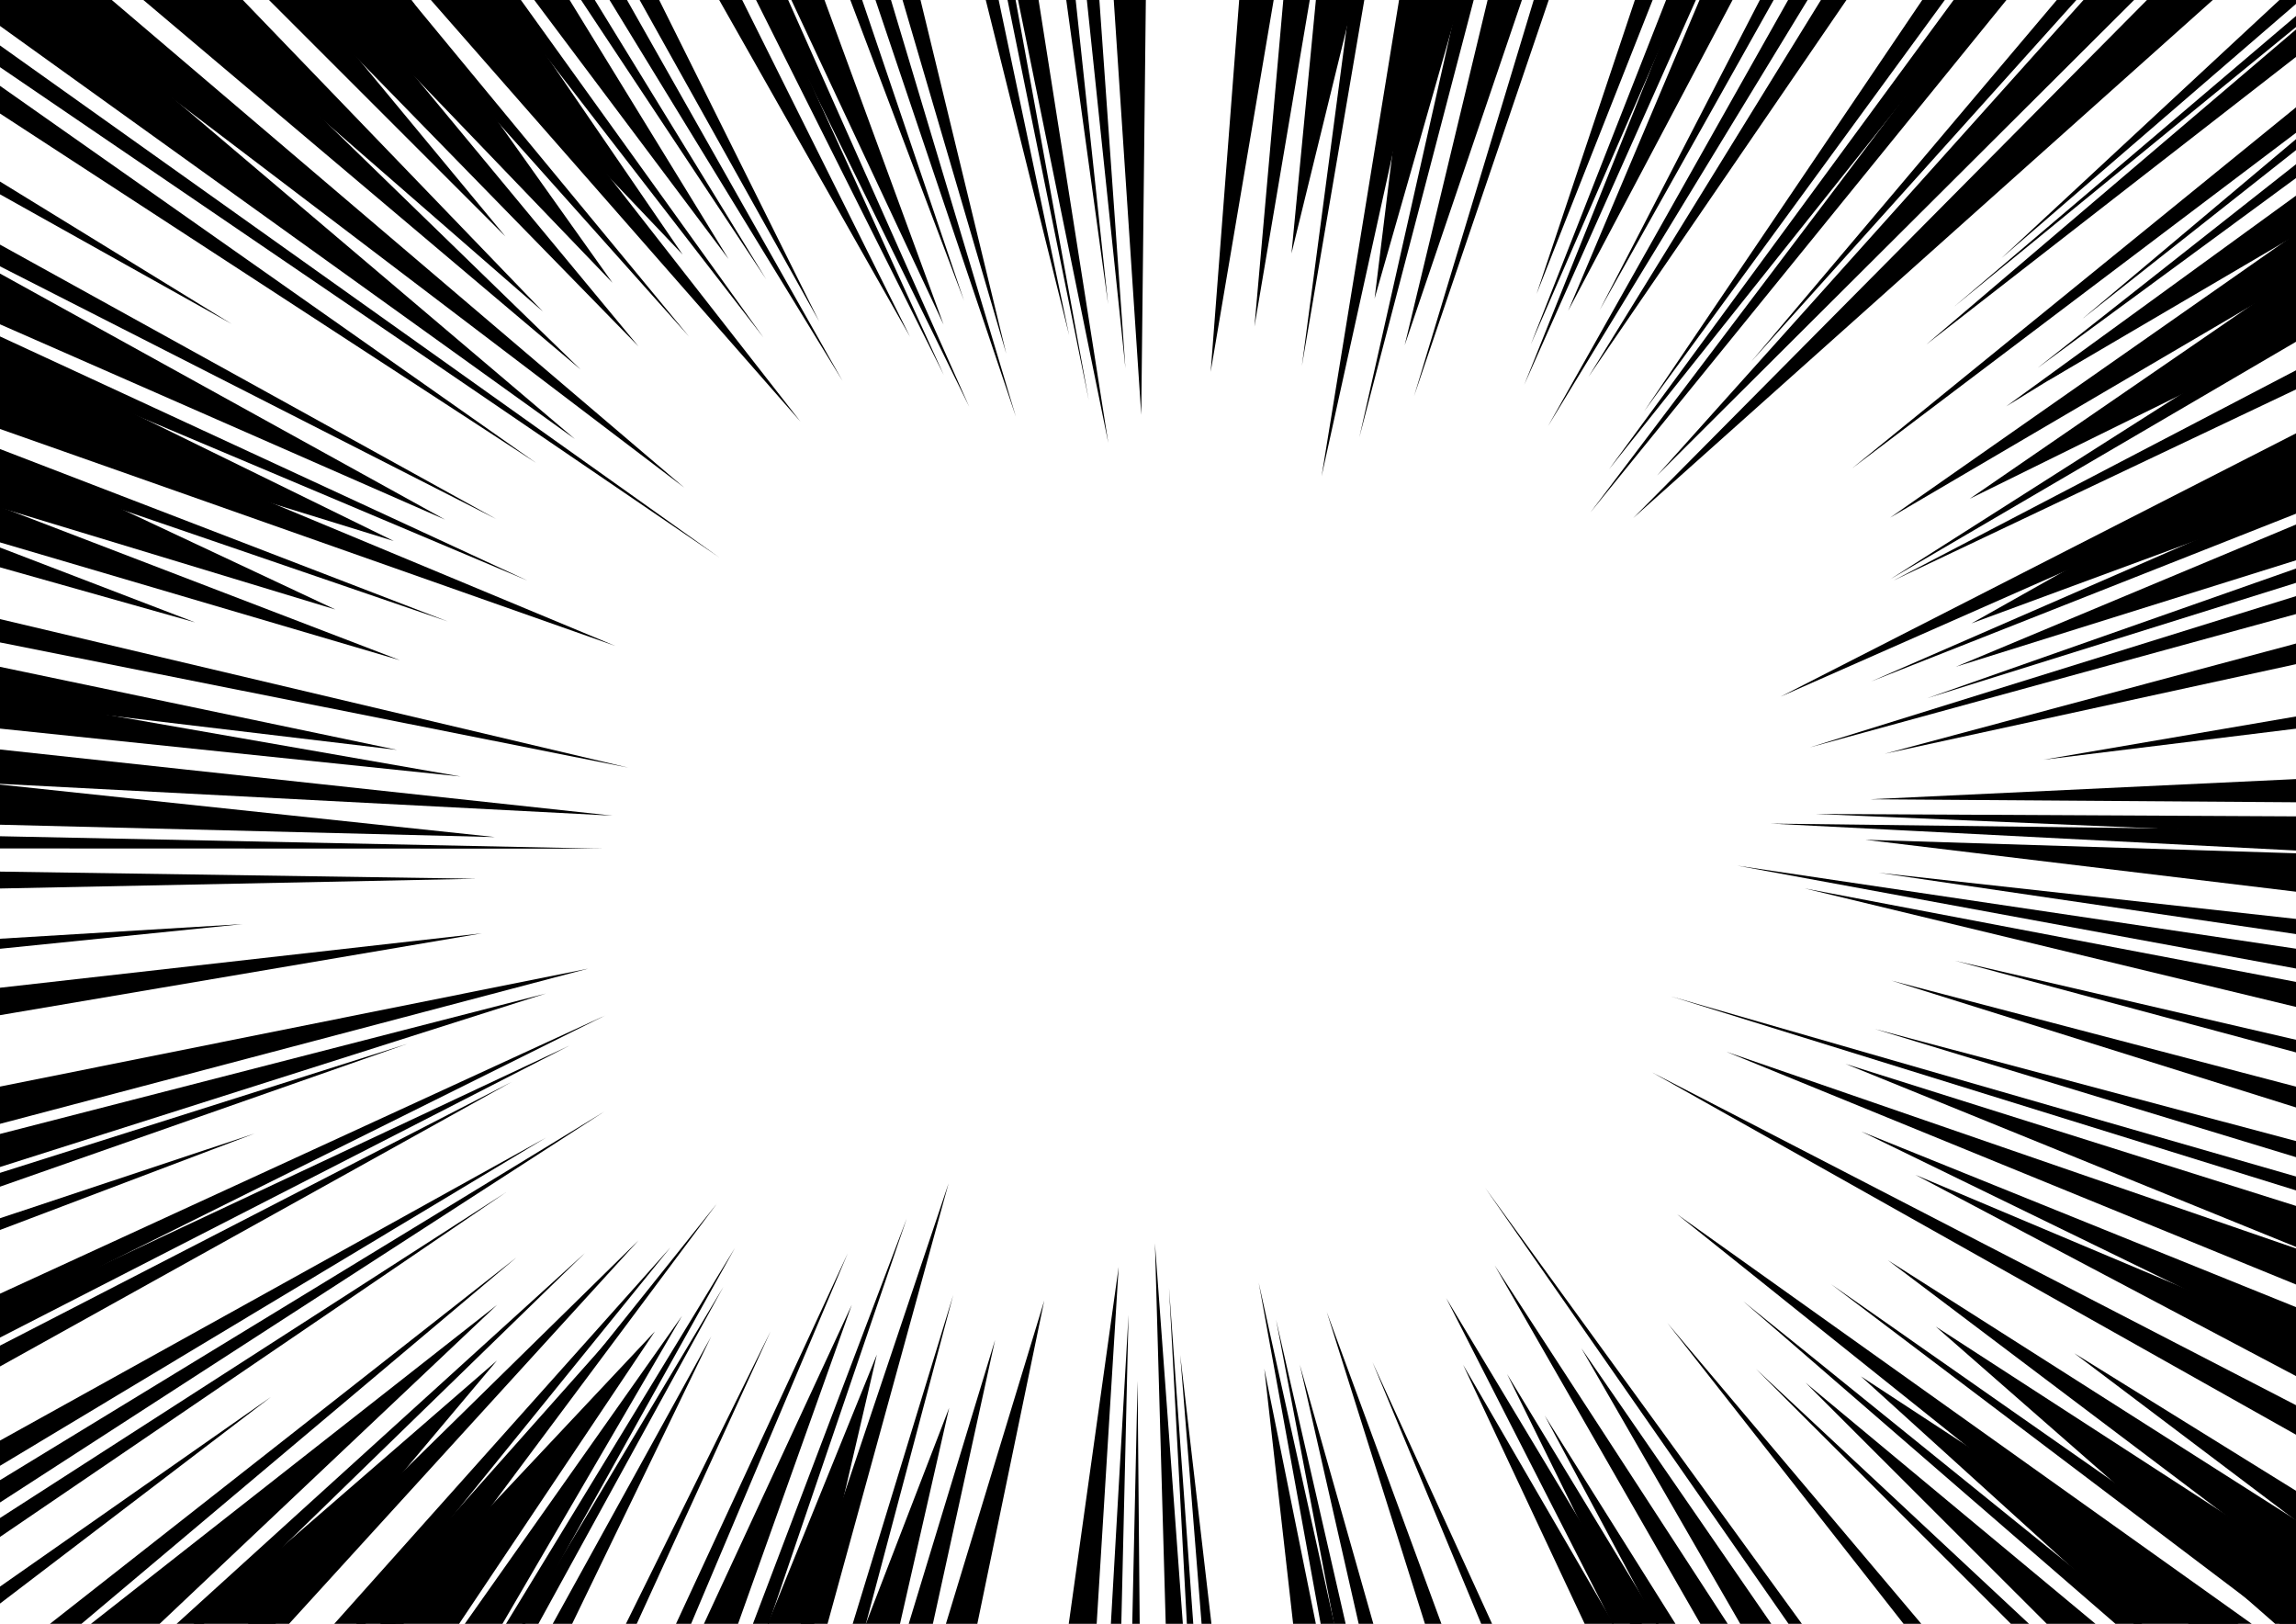 <?xml version="1.0" encoding="utf-8"?>
<!-- Generator: Adobe Illustrator 23.0.0, SVG Export Plug-In . SVG Version: 6.00 Build 0)  -->
<svg version="1.1" id="comic" xmlns="http://www.w3.org/2000/svg" xmlns:xlink="http://www.w3.org/1999/xlink" x="0px" y="0px"
	 viewBox="0 0 1190.6 841.9" style="enable-background:new 0 0 1190.6 841.9;" xml:space="preserve">
<style type="text/css">
	.st0{clip-path:url(#SVGID_2_);}
</style>
<g>
	<defs>
		<rect id="SVGID_1_" width="1190.6" height="841.9"/>
	</defs>
	<clipPath id="SVGID_2_">
		<use xlink:href="#SVGID_1_"  style="overflow:visible;"/>
	</clipPath>
	<polygon class="st0" points="424.8,166.7 302.3,-52.6 313.8,-56.3 	"/>
	<polygon class="st0" points="436.9,197.5 266.6,-80.9 280.6,-78.7 	"/>
	<polygon class="st0" points="397.3,144.8 250.8,-76.2 260.5,-78.1 	"/>
	<polygon class="st0" points="980.8,508.4 1223.8,572.1 1218.4,582.9 	"/>
	<polygon class="st0" points="1013.8,498.1 1272.1,558 1266.3,566 	"/>
	<polygon class="st0" points="395.9,175 233.7,-34.8 243.3,-37.3 	"/>
	<polygon class="st0" points="415.1,218.6 198,-29 226.5,-22.9 	"/>
	<polygon class="st0" points="331.1,179.6 80.6,-76.9 124,-70.4 	"/>
	<polygon class="st0" points="262.1,122.6 5.6,-133.9 55,-127.4 	"/>
	<polygon class="st0" points="377.8,134.3 212.6,-85.9 241,-88.6 	"/>
	<polygon class="st0" points="354.8,252.8 -15,-28.3 11,-40 	"/>
	<polygon class="st0" points="298.1,227.6 -69.4,-36.4 -28,-49 	"/>
	<polygon class="st0" points="373.1,289.1 -97.9,-31.9 -53.5,-14.5 	"/>
	<polygon class="st0" points="399.6,690.2 234.4,1051.2 244.1,1004.6 	"/>
	<polygon class="st0" points="278,240 -164,-48 -109.5,-32.5 	"/>
	<polygon class="st0" points="781.5,712.4 937.4,969.3 908.9,970.9 	"/>
	<polygon class="st0" points="801,733.9 999.5,1050 971,1051.6 	"/>
	<polygon class="st0" points="775.1,656.1 1028.3,1045.5 999.9,1047.8 	"/>
	<polygon class="st0" points="820,699 1076.8,1071.5 1033.6,1069.4 	"/>
	<polygon class="st0" points="770.1,615.8 1105.1,1076.9 1069.2,1045.6 	"/>
	<polygon class="st0" points="354,132 151.1,-81.4 202.6,-89 	"/>
	<polygon class="st0" points="317.6,146.6 98.6,-81.4 150.1,-89 	"/>
	<polygon class="st0" points="357.3,174.5 168.7,-36.9 179.9,-40.3 	"/>
	<polygon class="st0" points="977.3,390.8 1219.9,325.8 1220.7,337.8 	"/>
	<polygon class="st0" points="938.5,387.5 1250,290.6 1244.5,303.6 	"/>
	<polygon class="st0" points="999.3,362 1249.4,274.1 1248.8,284 	"/>
	<polygon class="st0" points="970.3,353.3 1213.4,247.4 1213.5,257.3 	"/>
	<polygon class="st0" points="923.3,361.2 1216.6,211.4 1203.7,237.5 	"/>
	<polygon class="st0" points="1014.2,345.7 1268.2,239.5 1263.8,267.6 	"/>
	<polygon class="st0" points="1022.3,323.2 1278.9,178.7 1273.6,230.5 	"/>
	<polygon class="st0" points="981.8,301 1232.9,169.9 1233.4,181.6 	"/>
	<g class="st0">
		<polygon points="205.9,388.8 -92.5,353.2 -76.2,329.8 		"/>
		<polygon points="238.9,402.6 -132.3,364 -116.1,340.6 		"/>
		<polygon points="317.7,422.9 -146.1,398.8 -131.3,374.4 		"/>
		<polygon points="256.7,434 -195.7,422.7 -168.6,388.9 		"/>
		<polygon points="312,440 -258,439.8 -211.5,429.2 		"/>
		<polygon points="247,455.6 -280.4,466.4 -226.6,448.5 		"/>
	</g>
	<g class="st0">
		<polygon points="257.5,269.2 -25.7,125 -16.5,117.7 		"/>
		<polygon points="273.5,301 -19.9,177.2 -11.3,169.2 		"/>
		<polygon points="319.1,334.9 -54.5,203.2 -20.8,193.4 		"/>
		<polygon points="207.4,342.3 -206.8,220.3 -157,202.5 		"/>
		<polygon points="101.2,322.7 -319.4,204 -263.2,182.9 		"/>
		<polygon points="230.8,269.4 -71.9,136.6 -43.3,117.9 		"/>
		<polygon points="204.2,280.5 -134.6,175.9 -84.3,139.1 		"/>
		<polygon points="173.9,316 -190.3,205.5 -140,168.6 		"/>
		<polygon points="232.2,322.2 -90.2,211.7 -80.3,201.9 		"/>
	</g>
	<polygon class="st0" points="325.8,398 -191.6,294.9 -135.3,289 	"/>
	<polygon class="st0" points="993.2,609.1 1270.1,725.8 1248,743.8 	"/>
	<polygon class="st0" points="965.3,586.7 1311.4,726.5 1289.3,744.5 	"/>
	<polygon class="st0" points="895.2,545.3 1334.3,696.9 1313.3,716.1 	"/>
	<polygon class="st0" points="957,551.6 1388.5,687.6 1353.1,712.5 	"/>
	<polygon class="st0" points="866.5,516.6 1414.2,674.4 1366.6,671.8 	"/>
	<polygon class="st0" points="972.2,533.5 1482,669.1 1425.4,671.4 	"/>
	<polygon class="st0" points="910.5,709.7 1142.9,926.6 1132,931.1 	"/>
	<polygon class="st0" points="904,674.7 1151.7,874.9 1141.2,880.2 	"/>
	<polygon class="st0" points="869.6,629.5 1192.2,859.4 1157,859.5 	"/>
	<polygon class="st0" points="249.9,483.9 -140.6,550.2 -115.9,525.2 	"/>
	<polygon class="st0" points="979,653.4 1343.2,885.2 1290.5,888.5 	"/>
	<polygon class="st0" points="1075.6,701.6 1446.9,931.9 1387.1,936.7 	"/>
	<polygon class="st0" points="936.3,716.9 1190.4,928.2 1157.8,938.3 	"/>
	<polygon class="st0" points="965,713.6 1261.5,907.8 1203,929.3 	"/>
	<polygon class="st0" points="1003.8,687.8 1323.3,894.8 1264.8,916.3 	"/>
	<polygon class="st0" points="949.5,665.8 1228.8,861.2 1216.5,867.8 	"/>
	<polygon class="st0" points="856.7,556 1325.4,798.2 1269.6,788.3 	"/>
	<g class="st0">
		<polygon points="1040.3,210.7 1232.2,71.2 1240.6,87.5 		"/>
		<polygon points="1056.3,191 1312.6,-11 1312,3.1 		"/>
		<polygon points="1079.6,165.5 1309.2,-27.6 1312.2,-18.2 		"/>
	</g>
	<polygon class="st0" points="521.8,183.4 451.1,-57.7 463.1,-58.7 	"/>
	<polygon class="st0" points="526.8,216.1 422.6,-93.1 435.7,-87.8 	"/>
	<polygon class="st0" points="499.9,155.9 406.1,-92.1 416,-91.7 	"/>
	<polygon class="st0" points="688,680.2 774.7,916 762.8,917.8 	"/>
	<polygon class="st0" points="711.7,706.2 821.9,947.3 812,947.6 	"/>
	<polygon class="st0" points="489.4,194.4 362.1,-59.8 372.2,-62.7 	"/>
	<polygon class="st0" points="489.3,168.3 396.9,-28.7 416,-31.5 	"/>
	<polygon class="st0" points="471.9,174.6 364.5,-14.9 375.1,-19.6 	"/>
	<polygon class="st0" points="502.6,210.9 377.6,-43.3 389.3,-43.6 	"/>
	<polygon class="st0" points="935.8,460.6 1211.2,513 1206.1,525.8 	"/>
	<polygon class="st0" points="900.8,448.8 1260.8,502.3 1249,512.9 	"/>
	<polygon class="st0" points="974.2,452.5 1268.1,485 1262.8,494.9 	"/>
	<polygon class="st0" points="941.3,422 1258.2,423.6 1255.9,435.4 	"/>
	<polygon class="st0" points="967.3,435.4 1209.7,443 1202.9,463.8 	"/>
	<polygon class="st0" points="969.7,414.4 1212.4,402.9 1211.6,416.1 	"/>
	<polygon class="st0" points="918.2,427 1234,430.9 1228.4,442.9 	"/>
	<g class="st0">
		<polygon points="846.9,268.6 1151.6,-38.6 1178,-27.3 		"/>
		<polygon points="859.3,246.5 1090,-10.7 1120.7,-14 		"/>
		<polygon points="908.1,187.5 1101.8,-41.7 1106.3,-32.9 		"/>
		<polygon points="852.6,213.2 1011.8,-22.2 1019.3,-14.8 		"/>
		<polygon points="824.7,265.7 1034.7,-12 1042.4,-2.4 		"/>
		<polygon points="834.3,243.4 1028.7,-21.3 1044.7,-20.7 		"/>
	</g>
	<polygon class="st0" points="960.3,242.9 1369.6,-89.9 1338.2,-42.7 	"/>
	<polygon class="st0" points="1059.6,393.9 1307.2,351.5 1306.8,363.5 	"/>
	<polygon class="st0" points="1037.9,133.8 1246.2,-59.6 1251.7,-50.7 	"/>
	<polygon class="st0" points="998.9,178.6 1202.8,4.9 1208.1,15.9 	"/>
	<polygon class="st0" points="1013.2,159.1 1217.4,-14.5 1220.2,-10.2 	"/>
	<polygon class="st0" points="980.1,268.4 1333.8,20.9 1316.7,70.9 	"/>
	<polygon class="st0" points="1061.6,197.6 1416.8,-57 1398.2,0.1 	"/>
	<polygon class="st0" points="1021.4,258.6 1335.1,43 1332.5,105.3 	"/>
	<polygon class="st0" points="980.2,300.3 1267.8,117.3 1269.2,131.2 	"/>
	<g class="st0">
		<polygon points="591.8,215.1 576.1,-21.7 594.4,-20.1 		"/>
		<polygon points="583.6,191 549.6,-133.5 561.2,-125.5 		"/>
		<polygon points="574.6,157.7 533.7,-139.6 543.2,-137.1 		"/>
		<polygon points="554.4,173.8 485.8,-102 496.3,-102.6 		"/>
		<polygon points="574.7,229.6 521.2,-32.9 533.5,-32.2 		"/>
		<polygon points="564.6,207.6 511.3,-55 516.5,-55.5 		"/>
	</g>
	<polygon class="st0" points="823.7,195.4 955.6,-18.4 964.4,-10.1 	"/>
	<polygon class="st0" points="802.7,221 962.9,-63.3 967.8,-50 	"/>
	<polygon class="st0" points="829.5,160.8 951.2,-74.8 957.5,-67.3 	"/>
	<polygon class="st0" points="793.8,178.6 897.7,-85.9 906.6,-80.3 	"/>
	<polygon class="st0" points="813.2,161.1 897.9,-39.3 912.7,-27 	"/>
	<polygon class="st0" points="796.8,152.4 865.9,-54.2 876.5,-49.4 	"/>
	<polygon class="st0" points="790.4,199.5 895.8,-63.4 903.9,-54.9 	"/>
	<g class="st0">
		<polygon points="650.5,169.3 688.5,-260.8 715.7,-215.5 		"/>
		<polygon points="627.8,192.8 661.2,-242.9 693,-192 		"/>
		<polygon points="669.7,131.4 706.2,-247.5 752.2,-205.5 		"/>
		<polygon points="675.1,189.7 719.8,-148.1 731.4,-140.3 		"/>
	</g>
	<g class="st0">
		<polygon points="580.1,656.8 565.5,893.6 547.5,889.8 		"/>
		<polygon points="585.2,681.7 577.6,1007.9 567.1,998.5 		"/>
		<polygon points="589.9,715.9 592.5,1016 583.4,1012.3 		"/>
		<polygon points="612,702.5 644.8,984.8 634.4,984.1 		"/>
		<polygon points="598.9,644.6 618.5,911.8 606.4,909.5 		"/>
		<polygon points="606.2,667.7 625.5,935 620.4,934.8 		"/>
	</g>
	<polygon class="st0" points="347.6,646.8 161,877 117.6,904.3 	"/>
	<polygon class="st0" points="371.7,624.1 176.6,885.6 173.4,871.9 	"/>
	<polygon class="st0" points="140.6,724.2 -37.9,860.3 -40.3,850.8 	"/>
	<polygon class="st0" points="126,479.1 -97.3,501.8 -94.4,492.4 	"/>
	<polygon class="st0" points="120.2,168 -75.7,58.4 -67.9,52.4 	"/>
	<polygon class="st0" points="132,587.7 -77.9,667.2 -77.5,657.4 	"/>
	<polygon class="st0" points="375.1,667.2 238.3,916.4 230.2,909.7 	"/>
	<polygon class="st0" points="353.7,682.2 244.1,870.1 231,856.1 	"/>
	<polygon class="st0" points="368.8,692.9 273.9,889 264,882.9 	"/>
	<polygon class="st0" points="381.1,647 243.1,894.3 236.2,884.9 	"/>
	<g class="st0">
		<polygon points="439.6,649.8 315.8,942.6 307.9,933.9 		"/>
		<polygon points="470.2,631.7 367.5,933.1 358.9,925 		"/>
		<polygon points="491.9,613.5 386.9,995.5 374.7,962.5 		"/>
		<polygon points="516,694.7 423.6,1116.5 402.4,1068.1 		"/>
		<polygon points="541.5,674.3 452.9,1102.2 427.9,1047.7 		"/>
		<polygon points="441.7,676.5 330.7,987.8 310,960.6 		"/>
		<polygon points="454.7,702.3 374.3,1047.6 334,1000 		"/>
		<polygon points="492.2,729.9 407.7,1101.1 367.4,1053.5 		"/>
		<polygon points="494.3,671.4 406.8,1000.8 396.4,991.6 		"/>
	</g>
	<g class="st0">
		<g>
			<polygon points="265.4,560.9 -22,720.7 -25.3,710.7 			"/>
			<polygon points="313.8,526.5 -37.8,701.3 -40.4,689.3 			"/>
			<polygon points="295.3,542.1 -36.7,712.3 -50.7,704.5 			"/>
		</g>
	</g>
	<polygon class="st0" points="283.2,589.8 -12.7,767.6 -16.8,756.2 	"/>
	<polygon class="st0" points="313.4,576.3 -39.3,804.4 -37.7,790.4 	"/>
	<polygon class="st0" points="262.5,618.1 -34,820 -36.3,810.4 	"/>
	<polygon class="st0" points="305,502.2 -113.4,612.6 -130.4,589.5 	"/>
	<polygon class="st0" points="283.1,515.1 -46.1,619.7 -74.2,607 	"/>
	<polygon class="st0" points="211.2,541.2 -72,640.5 -71.4,630.7 	"/>
	<polygon class="st0" points="733.3,205.3 825.2,-98.9 834.1,-91.2 	"/>
	<polygon class="st0" points="704.9,226.7 774.9,-84 784.3,-76.9 	"/>
	<polygon class="st0" points="685.3,247 748.9,-143.9 764.5,-112.5 	"/>
	<polygon class="st0" points="728.4,179 805.6,-142.3 829.1,-117.5 	"/>
	<polygon class="st0" points="712.8,154.8 755.9,-197.1 801.1,-154.1 	"/>
	<polygon class="st0" points="268,651.8 24.9,856.5 21.7,845.2 	"/>
	<polygon class="st0" points="303.5,649.5 75.2,871.5 71.2,860.4 	"/>
	<polygon class="st0" points="331.1,643.1 64.2,935.9 68.3,901 	"/>
	<polygon class="st0" points="257.8,676.5 17.6,903.5 11.5,869.9 	"/>
	<polygon class="st0" points="257.7,705.4 29.4,976.6 15,915.9 	"/>
	<polygon class="st0" points="661.7,684.2 725.1,961.2 714.6,961.6 	"/>
	<polygon class="st0" points="655.6,709.6 698.7,922.8 679.5,921 	"/>
	<polygon class="st0" points="674,707.5 733.5,917.1 722.1,919.1 	"/>
	<polygon class="st0" points="652.7,665 714,941.6 702.5,939.1 	"/>
	<polygon class="st0" points="864.6,685.9 1204.9,1089 1157.2,1058.5 	"/>
	<polygon class="st0" points="281.6,161.6 55,-35.8 81.6,-46 	"/>
	<polygon class="st0" points="301.1,191.6 16,-49.3 42.6,-59.5 	"/>
	<polygon class="st0" points="758.7,707.6 909.7,967.5 881.2,968.6 	"/>
	<polygon class="st0" points="749.9,673 942.2,992.8 913.7,993.9 	"/>
	<polygon class="st0" points="318.5,691.4 46,1052.6 34.4,1010.9 	"/>
	<polygon class="st0" points="339.6,690.3 87.8,1066.3 41,1008 	"/>
</g>
</svg>

